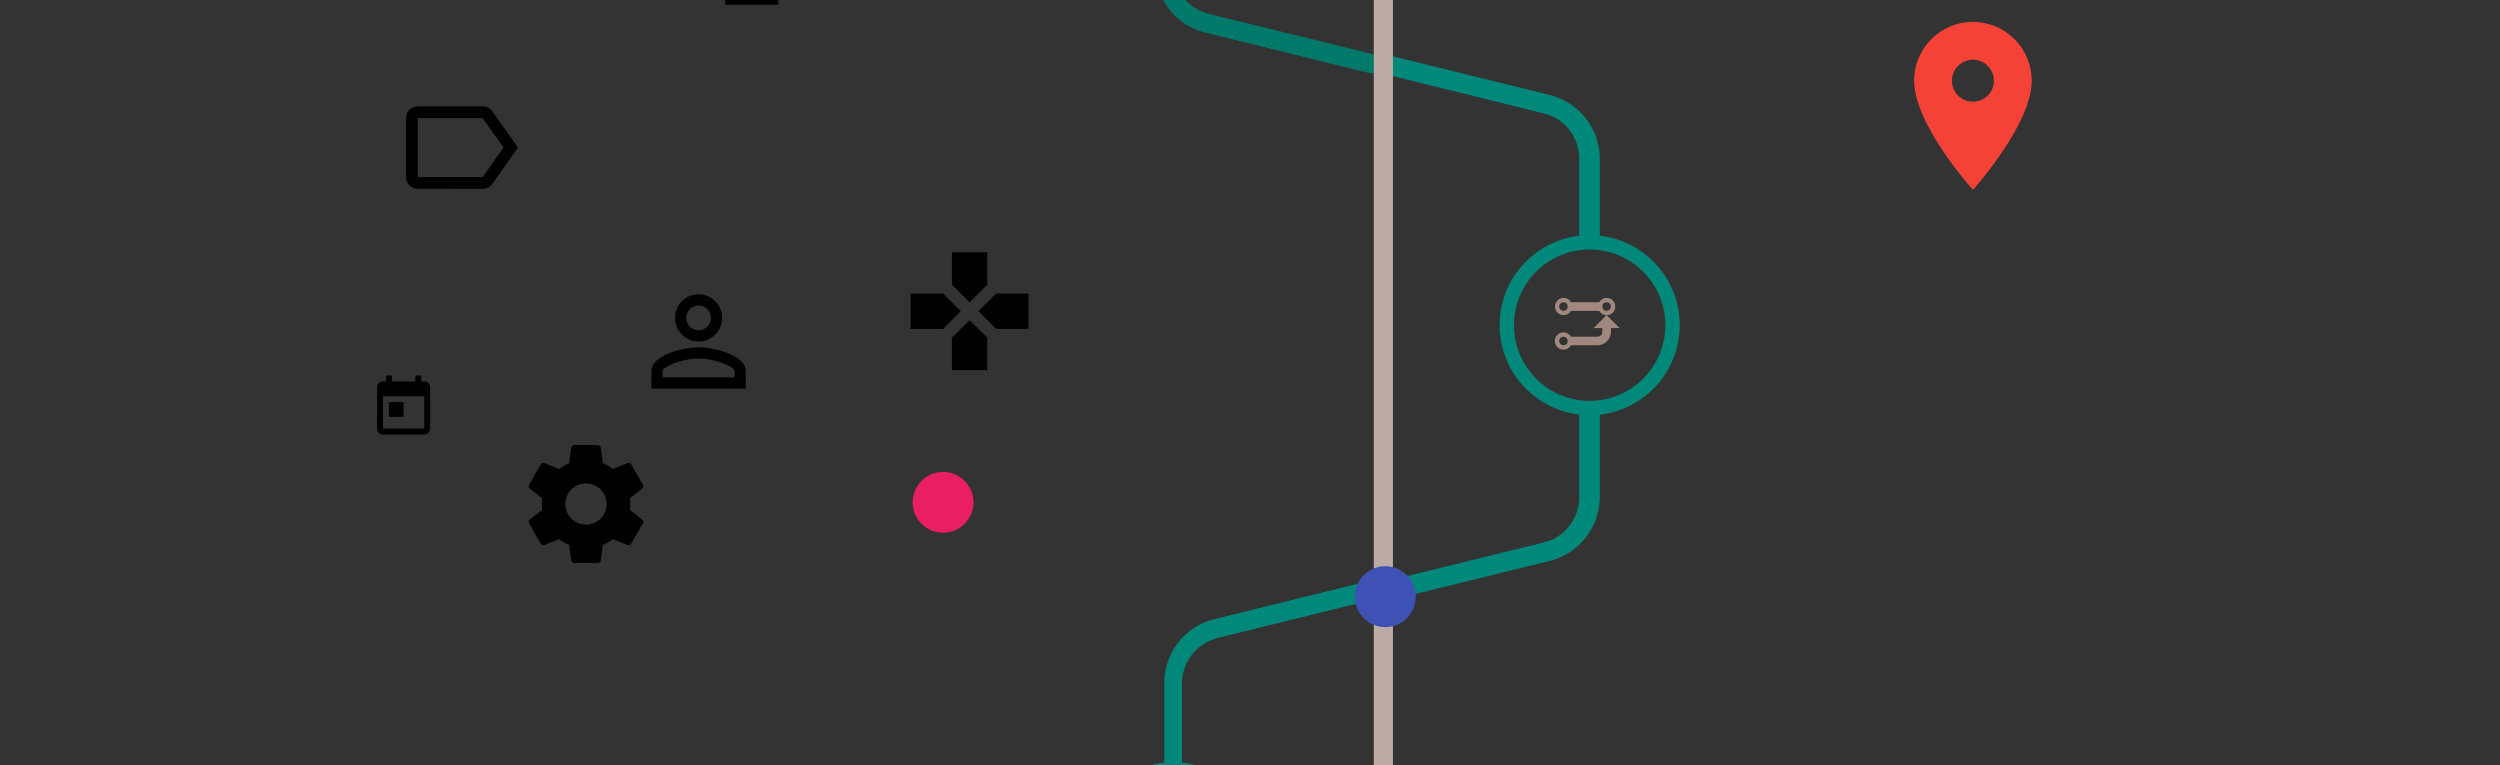 <?xml version="1.0" encoding="UTF-8" standalone="no"?>
<svg
   xmlns:osb="http://www.openswatchbook.org/uri/2009/osb"
   xmlns:dc="http://purl.org/dc/elements/1.1/"
   xmlns:cc="http://creativecommons.org/ns#"
   xmlns:rdf="http://www.w3.org/1999/02/22-rdf-syntax-ns#"
   xmlns:svg="http://www.w3.org/2000/svg"
   xmlns="http://www.w3.org/2000/svg"
   xmlns:xlink="http://www.w3.org/1999/xlink"
   xmlns:sodipodi="http://sodipodi.sourceforge.net/DTD/sodipodi-0.dtd"
   xmlns:inkscape="http://www.inkscape.org/namespaces/inkscape"
   version="1.1"
   id="svg2"
   xml:space="preserve"
   enable-background="new 0 0 848 259.61"
   viewBox="0 0 848 259.61"
   y="0px"
   x="0px"
   inkscape:version="0.91 r13725"
   sodipodi:docname="material-iterations (copy).svg"><rect x="0" y="0" width="848" height="259.61" fill="#333333" stroke="none"/><sodipodi:namedview
     pagecolor="#ffffff"
     bordercolor="#666666"
     borderopacity="1"
     objecttolerance="10"
     gridtolerance="10"
     guidetolerance="10"
     inkscape:pageopacity="0"
     inkscape:pageshadow="2"
     inkscape:window-width="2560"
     inkscape:window-height="1385"
     id="namedview53"
     showgrid="false"
     showborder="true"
     inkscape:showpageshadow="false"
     inkscape:zoom="0.70710678"
     inkscape:cx="309.48414"
     inkscape:cy="784.73108"
     inkscape:window-x="0"
     inkscape:window-y="27"
     inkscape:window-maximized="1"
     inkscape:current-layer="svg2" /><defs
     id="defs148" /><path
     style="fill:#00897b"
     id="path4"
     d="m 469.786,204.01 55.81,-13.74 c 10.02,-2.47 17.06,-11.4 17.06,-21.72 l 0,-27.9 c 15.23,-1.72 27.11,-14.67 27.11,-30.35 0,-15.68 -11.88,-28.63 -27.11,-30.35 l 0,-26.03 c 0,-10.32 -7.04,-19.25 -17.06,-21.72 l -55.79,-13.74 c -1.74,-0.43 -3.51,0.64 -3.94,2.38 -0.43,1.74 0.63,3.5 2.37,3.93 l 55.56,13.74 c 7.11,1.75 11.86,8.09 11.86,15.41 l 0,26.04 c -15.17,1.77 -26.99,14.69 -26.99,30.33 0,15.64 11.82,28.56 26.99,30.33 l 0,27.91 c 0,7.32 -4.75,13.66 -11.86,15.41 l -55.66,13.74 c -1.48,0.36 -2.42,1.69 -2.42,3.15 0,0.26 0.06,0.52 0.12,0.78 0.42,1.77 2.21,2.83 3.95,2.4 z m 43.75,-93.71 c 0,-14.16 11.52,-25.67 25.67,-25.67 14.16,0 25.68,11.52 25.68,25.67 0,14.16 -11.52,25.67 -25.68,25.67 -14.15,0.01 -25.67,-11.51 -25.67,-25.67 z"
     inkscape:connector-curvature="0" /><path
     style="fill:#00796b"
     id="path6"
     d="m 468.418,22.4 c 0.43,-1.74 -0.64,-3.5 -2.38,-3.93 l -55.92,-13.74 c -7.11,-1.75 -12.22,-8.09 -12.22,-15.41 l 0,-26.91 c 15.46,-1.49 27.6,-14.55 27.6,-30.4 0,-15.85 -12.13,-28.91 -27.6,-30.4 l 0,-26.91 c 0,-7.32 5.11,-13.66 12.22,-15.41 l 55.84,-13.74 c 1.74,-0.43 2.84,-2.19 2.41,-3.93 -0.43,-1.74 -2.17,-2.81 -3.91,-2.38 l -55.66,13.74 c -10.02,2.47 -16.9,11.4 -16.9,21.72 l 0,26.92 c -15.42,1.53 -27.5,14.58 -27.5,30.4 0,15.82 12.08,28.86 27.5,30.4 l 0,26.92 c 0,10.32 6.9,19.25 16.91,21.72 l 55.72,13.72 c 1.75,0.43 3.46,-0.64 3.89,-2.38 z m -99.15,-90.4 c 0,-14.16 11.52,-25.67 25.67,-25.67 14.15,0 25.67,11.52 25.67,25.67 0,14.16 -11.52,25.67 -25.67,25.67 -14.15,0 -25.67,-11.51 -25.67,-25.67 z"
     inkscape:connector-curvature="0" /><path
     style="fill:#00897b"
     id="path8"
     d="m 471.459,379.455 c 0.43,-1.75 -0.64,-3.5 -2.38,-3.93 l -55.92,-13.74 c -7.11,-1.75 -12.22,-8.09 -12.22,-15.41 l 0,-26.91 c 15.46,-1.49 27.6,-14.55 27.6,-30.4 0,-15.85 -12.13,-28.91 -27.6,-30.4 l 0,-26.91 c 0,-7.32 5.11,-13.66 12.22,-15.41 l 55.84,-13.74 c 1.74,-0.43 2.84,-2.19 2.41,-3.93 -0.43,-1.74 -2.17,-2.81 -3.91,-2.38 l -55.66,13.74 c -10.02,2.47 -16.9,11.4 -16.9,21.72 l 0,26.92 c -15.42,1.53 -27.5,14.58 -27.5,30.4 0,15.82 12.08,28.86 27.5,30.4 l 0,26.92 c 0,10.32 6.9,19.25 16.91,21.72 l 55.72,13.72 c 1.75,0.43 3.46,-0.64 3.89,-2.38 z m -99.15,-90.4 c 0,-14.16 11.52,-25.67 25.67,-25.67 14.15,0 25.67,11.52 25.67,25.67 0,14.16 -11.52,25.67 -25.67,25.67 -14.15,0 -25.67,-11.51 -25.67,-25.67 z"
     inkscape:connector-curvature="0" /><g
     id="g14"
     style="fill:#bcaaa4"
     transform="matrix(0,0.975,-1,0,598.506,-317.913)"><linearGradient
       id="SVGID_1_"
       gradientUnits="userSpaceOnUse"
       x1="92.32"
       y1="129.268"
       x2="851.25"
       y2="129.268"
       osb:paint="gradient"><stop
         offset="0"
         style="stop-color:#898989"
         id="stop17" /><stop
         offset="0.065"
         style="stop-color:#359AB1"
         id="stop19" /><stop
         offset="0.079"
         style="stop-color:#229EBA"
         id="stop21" /><stop
         offset="0.095"
         style="stop-color:#229EBA"
         id="stop23" /><stop
         offset="0.189"
         style="stop-color:#229EBA"
         id="stop25" /><stop
         offset="0.272"
         style="stop-color:#46ACBE"
         id="stop27" /><stop
         offset="0.373"
         style="stop-color:#6DBBC2"
         id="stop29" /><stop
         offset="0.426"
         style="stop-color:#7CC1C3"
         id="stop31" /><stop
         offset="0.672"
         style="stop-color:#A477AA"
         id="stop33" /></linearGradient><path
       inkscape:connector-curvature="0"
       d="m 836.34,132.52 -740.77,0 c -1.79,0 -3.25,-1.46 -3.25,-3.25 0,-1.79 1.46,-3.25 3.25,-3.25 l 740.77,0 c 1.79,0 3.25,1.46 3.25,3.25 0,1.79 -1.46,3.25 -3.25,3.25 z"
       id="path35"
       style="fill:#bcaaa4" /></g><g
     id="g37"
     style="fill:#795548"
     transform="matrix(0,1.698,-1.741,0,199.286,-1009.751)"><g
       id="g39"
       style="fill:#795548"><g
         id="g41"
         style="fill:#795548"><defs
           id="defs43"><polygon
             id="SVGID_2_"
             points="848,129.27 833.97,121.17 833.97,137.37 " /></defs><clipPath
           id="SVGID_3_"><use
             xlink:href="#SVGID_2_"
             overflow="visible"
             id="use47"
             style="overflow:visible"
             x="0"
             y="0"
             width="100%"
             height="100%" /></clipPath><rect
           x="833.97"
           y="121.17"
           clip-path="url(#SVGID_3_)"
           width="14.03"
           height="16.2"
           id="rect49"
           style="fill:#795548" /></g></g></g><circle
     style="fill:#3f51b5"
     cx="-488.192"
     cy="103.575"
     r="60.384"
     id="circle59"
     transform="matrix(0,1,-1,0,0,0)" /><path
     inkscape:connector-curvature="0"
     d="m -186.602,-509.405 c 0,-45.388 36.932,-82.32 82.32,-82.32 45.388,0 82.32,36.932 82.32,82.32 0,45.388 -36.932,82.32 -82.32,82.32 -45.388,0 -82.32,-36.932 -82.32,-82.32 z m 120.848,0 c 0,-21.218 -17.31,-38.528 -38.528,-38.528 -21.218,0 -38.528,17.31 -38.528,38.528 0,21.218 17.31,38.528 38.528,38.528 21.218,0 38.528,-17.31 38.528,-38.528 z"
     id="path61"
     style="fill:#3f51b5" /><g
     style="fill:#000000"
     id="g29489"
     transform="matrix(10.544,0,0,10.544,-309.336,-300.304)"><path
       id="path29479"
       d="M 0,0 24,0 24,24 0,24 Z"
       inkscape:connector-curvature="0"
       style="fill:none" /><path
       id="path29481"
       d="M 13.681,5.15 9.931,10.15 l 2.85,3.8 -1.6,1.2 C 9.491,12.9 6.681,9.15 6.681,9.15 L 0.681,17.15 l 22,0 -9,-12 z"
       inkscape:connector-curvature="0"
       style="fill:#d7ccc8" /></g><path
     id="path29952"
     d="m -69.371,-502.452 c -4.257,-21.596 -23.223,-37.809 -46.009,-37.809 -18.091,0 -33.802,10.266 -41.627,25.289 -18.842,2.003 -33.489,17.965 -33.489,37.308 0,20.72 16.839,37.558 37.558,37.558 l 81.376,0 c 17.277,0 31.298,-14.022 31.298,-31.298 0,-16.526 -12.832,-29.921 -29.108,-31.048 z"
     inkscape:connector-curvature="0"
     style="fill:#cfd8dc;stroke:none;stroke-width:0.366" /><g
     id="g29989"><path
       sodipodi:nodetypes="ccccccccccccccc"
       style="fill:none;stroke:#000000;stroke-width:6.4;stroke-linejoin:round;stroke-miterlimit:4;stroke-dasharray:none;stroke-opacity:1"
       inkscape:connector-curvature="0"
       d="m -185.048,-736.464 0,65.383 28.194,0 0,-65.383 z m 56.388,0 0,65.383 28.194,0 0,-65.383 z m 56.388,0 0,65.383 28.194,0 0,-65.383 z"
       id="path29495" /></g><g
     transform="matrix(0,1,-1,0,594.256,-316.545)"
     style="fill:#009688"
     id="g130"><path
       style="fill:#a1887f"
       id="path132"
       d="m 245.43,193.61 -5.97,5.97 5.97,5.97 -2.56,2.56 -7.68,-8.53 7.68,-8.53 2.56,2.56 z m 13.65,5.97 -7.68,8.53 -2.56,-2.56 5.97,-5.97 -5.97,-5.97 2.56,-2.56 7.68,8.53 z"
       inkscape:connector-curvature="0" /></g><g
     transform="matrix(0,1,-1,0,596.632,-315.608)"
     id="g134"
     style="fill:#a1887f"><path
       style="fill:#a1887f"
       id="path136"
       d="m 421.66,49.59 c 0.55,0.55 0.83,1.24 0.85,2.08 0,0.55 -0.13,1.04 -0.4,1.47 -0.27,0.43 -0.62,0.78 -1.06,1.04 l 0,9.57 c 0.44,0.26 0.8,0.61 1.06,1.04 0.27,0.43 0.4,0.93 0.4,1.47 -0.02,0.84 -0.3,1.53 -0.85,2.08 -0.55,0.55 -1.24,0.83 -2.08,0.85 -0.84,-0.02 -1.53,-0.3 -2.08,-0.85 -0.55,-0.55 -0.83,-1.24 -0.85,-2.08 0,-0.55 0.13,-1.04 0.4,-1.47 0.27,-0.43 0.62,-0.78 1.06,-1.04 l 0,-9.57 c -0.44,-0.26 -0.8,-0.61 -1.06,-1.04 -0.27,-0.43 -0.4,-0.93 -0.4,-1.47 0.02,-0.84 0.3,-1.53 0.85,-2.08 0.55,-0.55 1.24,-0.83 2.08,-0.85 0.84,0.02 1.54,0.31 2.08,0.85 z m -1.05,3.11 c 0.27,-0.27 0.41,-0.62 0.41,-1.03 0,-0.41 -0.14,-0.75 -0.41,-1.03 -0.27,-0.28 -0.62,-0.41 -1.03,-0.41 -0.41,0 -0.75,0.14 -1.03,0.41 -0.28,0.27 -0.41,0.62 -0.41,1.03 0,0.41 0.14,0.75 0.41,1.03 0.27,0.27 0.62,0.42 1.03,0.43 0.42,-0.01 0.76,-0.15 1.03,-0.43 z m 0,14.63 c 0.27,-0.27 0.41,-0.62 0.41,-1.03 0,-0.41 -0.14,-0.75 -0.41,-1.03 -0.27,-0.28 -0.62,-0.41 -1.03,-0.41 -0.41,0 -0.75,0.14 -1.03,0.41 -0.28,0.27 -0.41,0.62 -0.41,1.03 0,0.41 0.14,0.75 0.41,1.03 0.27,0.27 0.62,0.42 1.03,0.43 0.42,-0.02 0.76,-0.16 1.03,-0.43 z m 13.2,-2.51 c 0.27,0.43 0.4,0.93 0.4,1.47 -0.02,0.84 -0.3,1.53 -0.85,2.08 -0.55,0.55 -1.24,0.83 -2.08,0.85 -0.84,-0.02 -1.53,-0.3 -2.08,-0.85 -0.55,-0.55 -0.83,-1.24 -0.85,-2.08 0,-0.55 0.13,-1.04 0.4,-1.47 0.27,-0.43 0.62,-0.78 1.06,-1.04 l 0,-9.18 c -0.02,-0.38 -0.17,-0.72 -0.46,-1.01 -0.29,-0.29 -0.62,-0.44 -1.01,-0.46 l -1.46,0 0,2.92 -4.39,-4.39 4.39,-4.39 0,2.92 c -0.03,0 0.03,0 0.18,0 l 1.28,0 c 1.14,0.05 2.15,0.5 3.02,1.37 0.87,0.87 1.33,1.87 1.37,3.02 l 0,5.42 c 0,2.27 0,3.53 0,3.77 0.46,0.27 0.81,0.62 1.08,1.05 z m -1.5,2.51 c 0.27,-0.27 0.41,-0.62 0.41,-1.03 0,-0.41 -0.14,-0.75 -0.41,-1.03 -0.27,-0.28 -0.62,-0.41 -1.03,-0.41 -0.41,0 -0.75,0.14 -1.03,0.41 -0.28,0.27 -0.41,0.62 -0.41,1.03 0,0.41 0.14,0.75 0.41,1.03 0.27,0.27 0.62,0.42 1.03,0.43 0.42,-0.02 0.76,-0.16 1.03,-0.43 z"
       inkscape:connector-curvature="0" /></g><g
     style="fill:#a1887f"
     id="g138"
     transform="matrix(0,1,-1,0,597.569,-316.545)"><path
       style="fill:#a1887f"
       id="path140"
       d="m 609.17,193.02 c 0.23,0.46 0.53,0.89 0.91,1.27 0.38,0.38 0.8,0.69 1.27,0.91 0.46,0.23 0.96,0.4 1.5,0.5 -0.47,0.82 -1.03,1.66 -1.66,2.51 -0.63,0.85 -1.35,1.68 -2.16,2.49 -1.02,1.01 -2,1.84 -2.95,2.49 l -0.75,4.09 -4.8,4.8 -0.14,-4.27 3.06,-3.06 c -1.11,0.52 -2,0.85 -2.67,1.01 -0.67,0.15 -1.01,0.22 -1.03,0.21 l -1.35,-1.35 c -0.02,-0.02 0.05,-0.35 0.18,-1.01 0.13,-0.66 0.46,-1.54 0.96,-2.65 l -2.99,3.02 -4.27,-0.14 4.8,-4.8 4.07,-0.75 c 0.65,-0.93 1.49,-1.91 2.51,-2.95 0.81,-0.81 1.63,-1.53 2.48,-2.16 0.85,-0.63 1.69,-1.18 2.52,-1.66 0.11,0.54 0.28,1.04 0.51,1.5 z m 4.94,-3.9 c 1.01,-0.3 1.53,-0.44 1.57,-0.42 0.01,0.03 -0.13,0.55 -0.42,1.57 -0.29,1.02 -0.82,2.3 -1.57,3.87 -1.04,-0.12 -1.84,-0.47 -2.41,-1.04 -0.57,-0.57 -0.92,-1.37 -1.04,-2.41 1.57,-0.75 2.86,-1.28 3.87,-1.57 z"
       inkscape:connector-curvature="0" /></g><g
     transform="matrix(0,1,-1,0,599.158,-134.356)"
     style="fill:#3f51b5"
     id="g4713"><circle
       style="fill:#3f51b5"
       cx="336.75"
       cy="129.27"
       r="7.57"
       id="circle4715" /><path
       inkscape:connector-curvature="0"
       d="m 336.75,139.59 c -5.69,0 -10.32,-4.63 -10.32,-10.32 0,-5.69 4.63,-10.32 10.32,-10.32 5.69,0 10.32,4.63 10.32,10.32 0,5.69 -4.63,10.32 -10.32,10.32 z m 0,-15.15 c -2.66,0 -4.83,2.17 -4.83,4.83 0,2.66 2.17,4.83 4.83,4.83 2.66,0 4.83,-2.17 4.83,-4.83 0,-2.66 -2.17,-4.83 -4.83,-4.83 z"
       id="path4717"
       style="fill:#3f51b5" /></g><g
     id="g4719"
     style="fill:#e91e63"
     transform="matrix(0,1,-1,0,449.158,-166.356)"><circle
       id="circle4721"
       r="7.57"
       cy="129.27"
       cx="336.75"
       style="fill:#e91e63" /><path
       style="fill:#e91e63"
       id="path4723"
       d="m 336.75,139.59 c -5.69,0 -10.32,-4.63 -10.32,-10.32 0,-5.69 4.63,-10.32 10.32,-10.32 5.69,0 10.32,4.63 10.32,10.32 0,5.69 -4.63,10.32 -10.32,10.32 z m 0,-15.15 c -2.66,0 -4.83,2.17 -4.83,4.83 0,2.66 2.17,4.83 4.83,4.83 2.66,0 4.83,-2.17 4.83,-4.83 0,-2.66 -2.17,-4.83 -4.83,-4.83 z"
       inkscape:connector-curvature="0" /></g><g
     transform="matrix(0,1,-1,0,598.158,-492.356)"
     style="fill:#004d40"
     id="g4725"><circle
       style="fill:#004d40"
       cx="336.75"
       cy="129.27"
       r="7.57"
       id="circle4727" /><path
       inkscape:connector-curvature="0"
       d="m 336.75,139.59 c -5.69,0 -10.32,-4.63 -10.32,-10.32 0,-5.69 4.63,-10.32 10.32,-10.32 5.69,0 10.32,4.63 10.32,10.32 0,5.69 -4.63,10.32 -10.32,10.32 z m 0,-15.15 c -2.66,0 -4.83,2.17 -4.83,4.83 0,2.66 2.17,4.83 4.83,4.83 2.66,0 4.83,-2.17 4.83,-4.83 0,-2.66 -2.17,-4.83 -4.83,-4.83 z"
       id="path4729"
       style="fill:#004d40" /></g><g
     id="g4747"
     style="fill:#004d40"
     transform="matrix(0,1,-1,0,600.158,43.644)"><circle
       id="circle4749"
       r="7.57"
       cy="129.27"
       cx="336.75"
       style="fill:#004d40" /><path
       style="fill:#004d40"
       id="path4751"
       d="m 336.75,139.59 c -5.69,0 -10.32,-4.63 -10.32,-10.32 0,-5.69 4.63,-10.32 10.32,-10.32 5.69,0 10.32,4.63 10.32,10.32 0,5.69 -4.63,10.32 -10.32,10.32 z m 0,-15.15 c -2.66,0 -4.83,2.17 -4.83,4.83 0,2.66 2.17,4.83 4.83,4.83 2.66,0 4.83,-2.17 4.83,-4.83 0,-2.66 -2.17,-4.83 -4.83,-4.83 z"
       inkscape:connector-curvature="0" /></g><g
     id="g29306"
     transform="translate(3880.066,21.514)"><path
       id="path29296"
       fill="transparent"
       d="m 0,0 512,0 0,512 -512,0 z"
       inkscape:connector-curvature="0"
       style="stroke:#ffffff;stroke-width:0" /><path
       id="path29298"
       d="m 226.878,16 0,243.274 a 120.023,120.023 0 0 0 30,236.71 119.996,119.996 0 0 0 29.998,-236.242 l 0,-93.747 59.998,0 0,-44.998 -59.998,0 0,-45 89.997,0 0,-59.997 -149.995,0 z m 25.312,299.99 a 60.01,60.01 0 0 1 2.343,0 59.998,59.998 0 0 1 2.343,0 59.998,59.998 0 0 1 0,119.996"
       inkscape:connector-curvature="0"
       style="fill:#1e0a03" /></g><g
     id="g29925"
     style="fill:#ffd740"
     transform="matrix(0.534,0,0,0.534,123.721,-621.742)"><g
       id="g29921"
       style="fill:#ffd740"
       transform="matrix(1.402,0,0,1.402,-978.749,329.58)"><g
         id="g29918"
         style="fill:#ffd740"><path
           style="fill:#ffd740"
           inkscape:connector-curvature="0"
           d="m 627.084,-295.172 35.094,0 0,-43.867 -35.094,0 0,43.867 z m 0,35.094 35.094,0 0,-26.32 -35.094,0 0,26.32 z m 43.867,0 35.094,0 0,-43.867 -35.094,0 0,43.867 z m 0,-78.961 0,26.32 35.094,0 0,-26.32 -35.094,0 z"
           id="path29323" /></g></g></g><path
     id="path29334"
     d="m 1381.355,88.517 -70.187,0 c -2.413,0 -4.387,1.974 -4.387,4.387 l 0,26.32 c 0,2.413 1.974,4.387 4.387,4.387 l 70.187,0 c 2.413,0 4.387,-1.974 4.387,-4.387 l 0,-26.32 c 0,-2.413 -1.974,-4.387 -4.387,-4.387 z m -57.027,26.32 c -4.847,0 -8.773,-3.926 -8.773,-8.773 0,-4.847 3.926,-8.773 8.773,-8.773 4.847,0 8.774,3.926 8.774,8.773 0,4.847 -3.926,8.773 -8.774,8.773 z m 57.027,-70.187 -70.187,0 c -2.413,0 -4.387,1.974 -4.387,4.387 l 0,26.32 c 0,2.413 1.974,4.387 4.387,4.387 l 70.187,0 c 2.413,0 4.387,-1.974 4.387,-4.387 l 0,-26.32 c 0,-2.413 -1.974,-4.387 -4.387,-4.387 z m -57.027,26.32 c -4.847,0 -8.773,-3.926 -8.773,-8.773 0,-4.847 3.926,-8.773 8.773,-8.773 4.847,0 8.774,3.926 8.774,8.773 0,4.847 -3.926,8.773 -8.774,8.773 z"
     inkscape:connector-curvature="0" /><path
     id="path29345"
     d="m 1443.373,156.731 -18.293,-18.293 -6.207,6.207 24.5,24.5 52.641,-52.641 -6.207,-6.207 z"
     inkscape:connector-curvature="0" /><path
     id="path29356"
     d="m 1532.057,230.407 17.547,0 0,-70.187 -17.547,0 0,70.187 z m -26.32,0 17.547,0 0,-35.094 -17.547,0 0,35.094 z m 52.641,-48.254 0,48.254 17.547,0 0,-48.254 -17.547,0 z"
     inkscape:connector-curvature="0" /><path
     id="path29367"
     d="m 1727.345,238.452 c -7.633,0 -14.959,3.553 -19.74,9.146 -4.782,-5.593 -12.107,-9.146 -19.74,-9.146 -13.533,0 -24.127,10.594 -24.127,24.127 0,16.56 14.915,30.093 37.506,50.601 l 6.361,5.769 6.361,-5.769 c 22.591,-20.508 37.506,-34.041 37.506,-50.601 0,-13.533 -10.594,-24.127 -24.127,-24.127 z m -19.28,68.235 -0.461,0.417 -0.461,-0.417 c -20.859,-18.929 -34.633,-31.431 -34.633,-44.108 0,-8.752 6.602,-15.354 15.354,-15.354 6.755,0 13.336,4.365 15.639,10.353 l 8.181,0 c 2.325,-5.988 8.905,-10.353 15.661,-10.353 8.752,0 15.354,6.602 15.354,15.354 0,12.678 -13.774,25.18 -34.633,44.108 z"
     inkscape:connector-curvature="0" /><path
     id="path29378"
     d="m 1810.015,388.408 17.547,0 0,-8.773 -17.547,0 0,8.773 z m -30.707,-52.641 0,8.773 78.961,0 0,-8.773 -78.961,0 z m 13.16,30.707 52.641,0 0,-8.773 -52.641,0 0,8.773 z"
     inkscape:connector-curvature="0" /><g
     style="fill:#000000"
     id="g29401"
     transform="matrix(4.387,0,0,4.387,2861.854,227.268)"><path
       id="path29389"
       d="M 10.18,9"
       inkscape:connector-curvature="0" /><path
       id="path29391"
       d="M 21,16 21,14 13,9 13,3.5 C 13,2.67 12.33,2 11.5,2 10.67,2 10,2.67 10,3.5 l 0,5.5 -8,5 0,2 8,-2.5 0,5.5 -2,1.5 0,1.5 3.5,-1 3.5,1 0,-1.5 -2,-1.5 0,-5.5 8,2.5 z"
       inkscape:connector-curvature="0" /><path
       id="path29393"
       d="M 0,0 24,0 24,24 0,24 Z"
       inkscape:connector-curvature="0"
       style="fill:none" /></g><path
     id="path29408"
     d="m 334.886,96.569 0,-11 -12,0 0,11 6,6 6,-6 z m -15,3 -11,0 0,12 11,0 6,-6 -6,-6 z m 3,15 0,11 12,0 0,-11 -6,-6 -6,6 z m 15,-15 -6,6 6,6 11,0 0,-12 -11,0 z"
     inkscape:connector-curvature="0" /><path
     id="path29419"
     d="m 669.217,7.433 c -11.01,0 -19.94,8.93 -19.94,19.94 0,14.955 19.94,37.031 19.94,37.031 0,0 19.94,-22.076 19.94,-37.031 0,-11.01 -8.93,-19.94 -19.94,-19.94 z m 0,27.061 c -3.931,0 -7.121,-3.19 -7.121,-7.121 0,-3.931 3.19,-7.121 7.121,-7.121 3.931,0 7.121,3.19 7.121,7.121 0,3.931 -3.19,7.121 -7.121,7.121 z"
     inkscape:connector-curvature="0"
     style="fill:#f44336" /><path
     id="path29430"
     d="m 236.962,103.622 c 2.32,0 4.2,1.88 4.2,4.2 0,2.32 -1.88,4.2 -4.2,4.2 -2.32,0 -4.2,-1.88 -4.2,-4.2 0,-2.32 1.88,-4.2 4.2,-4.2 m 0,18 c 5.95,0 12.2,2.91 12.2,4.2 l 0,2.2 -24.4,0 0,-2.2 c 0,-1.29 6.25,-4.2 12.2,-4.2 m 0,-21.8 c -4.42,0 -8,3.58 -8,8 0,4.41 3.58,8 8,8 4.42,0 8,-3.59 8,-8 0,-4.42 -3.58,-8 -8,-8 z m 0,18 c -5.33,0 -16,2.67 -16,8 l 0,6 32,0 0,-6 c 0,-5.33 -10.67,-8 -16,-8 z"
     inkscape:connector-curvature="0" /><path
     id="path29441"
     d="m 166.976,37.751 c -0.73,-1.02 -1.92,-1.69 -3.27,-1.69 l -22,0.02 c -2.21,0 -4,1.77 -4,3.98 l 0,20 c 0,2.21 1.79,3.98 4,3.98 l 22,0.02 c 1.35,0 2.54,-0.67 3.27,-1.69 l 8.73,-12.31 -8.73,-12.31 z m -3.27,22.31 -22,0 0,-20 22,0 7.09,10 -7.09,10 z"
     inkscape:connector-curvature="0" /><path
     id="path29452"
     d="m 264.872,-93.057 -2,0 0,-4 c 0,-5.52 -4.48,-10 -10,-10 -5.52,0 -10,4.48 -10,10 l 0,4 -2,0 c -2.21,0 -4,1.79 -4,4 l 0,20 c 0,2.21 1.79,4 4,4 l 24,0 c 2.21,0 4,-1.79 4,-4 l 0,-20 c 0,-2.21 -1.79,-4 -4,-4 z m -12,18 c -2.21,0 -4,-1.79 -4,-4 0,-2.21 1.79,-4 4,-4 2.21,0 4,1.79 4,4 0,2.21 -1.79,4 -4,4 z m 6.2,-18 -12.4,0 0,-4 c 0,-3.42 2.78,-6.2 6.2,-6.2 3.42,0 6.2,2.78 6.2,6.2 l 0,4 z"
     inkscape:connector-curvature="0" /><g
     id="g29473"
     transform="translate(242.994,-16.387)"><path
       id="path29463"
       d="M 0,0 24,0 24,24 0,24 Z"
       inkscape:connector-curvature="0"
       style="fill:none" /><path
       id="path29465"
       d="m 3,18 18,0 0,-2 -18,0 0,2 z m 0,-5 18,0 0,-2 -18,0 0,2 z M 3,6 3,8 21,8 21,6 3,6 Z"
       inkscape:connector-curvature="0" /></g><path
     id="path29506"
     d="m 213.634,172.926 c 0.08,-0.64 0.14,-1.29 0.14,-1.95 0,-0.66 -0.06,-1.31 -0.14,-1.95 l 4.23,-3.31 c 0.38,-0.3 0.49,-0.84 0.24,-1.28 l -4,-6.93 c -0.25,-0.43 -0.77,-0.61 -1.22,-0.43 l -4.98,2.01 c -1.03,-0.79 -2.16,-1.46 -3.38,-1.97 l -0.75,-5.3 c -0.09,-0.47 -0.5,-0.84 -1,-0.84 l -8,0 c -0.5,0 -0.91,0.37 -0.99,0.84 l -0.75,5.3 c -1.22,0.51 -2.35,1.17 -3.38,1.97 l -4.98,-2.01 c -0.45,-0.17 -0.97,0 -1.22,0.43 l -4,6.93 c -0.25,0.43 -0.14,0.97 0.24,1.28 l 4.22,3.31 c -0.08,0.64 -0.14,1.29 -0.14,1.95 0,0.66 0.06,1.31 0.14,1.95 l -4.22,3.31 c -0.38,0.3 -0.49,0.84 -0.24,1.28 l 4,6.93 c 0.25,0.43 0.77,0.61 1.22,0.43 l 4.98,-2.01 c 1.03,0.79 2.16,1.46 3.38,1.97 l 0.75,5.3 c 0.08,0.47 0.49,0.84 0.99,0.84 l 8,0 c 0.5,0 0.91,-0.37 0.99,-0.84 l 0.75,-5.3 c 1.22,-0.51 2.35,-1.17 3.38,-1.97 l 4.98,2.01 c 0.45,0.17 0.97,0 1.22,-0.43 l 4,-6.93 c 0.25,-0.43 0.14,-0.97 -0.24,-1.28 l -4.22,-3.31 z m -14.86,5.05 c -3.87,0 -7,-3.13 -7,-7 0,-3.87 3.13,-7 7,-7 3.87,0 7,3.13 7,7 0,3.87 -3.13,7 -7,7 z"
     inkscape:connector-curvature="0" /><path
     id="path29517"
     d="m -249.042,-141.233 c -2.21,0 -3.98,1.79 -3.98,4 0,2.21 1.77,4 3.98,4 2.21,0 4,-1.79 4,-4 0,-2.21 -1.79,-4 -4,-4 z m -12,-32 0,4 4,0 7.19,15.17 -2.7,4.9 c -0.31,0.58 -0.49,1.23 -0.49,1.93 0,2.21 1.79,4 4,4 l 24,0 0,-4 -23.15,0 c -0.28,0 -0.5,-0.22 -0.5,-0.5 0,-0.09 0.02,-0.17 0.06,-0.24 l 1.79,-3.26 14.9,0 c 1.5,0 2.81,-0.83 3.5,-2.06 l 7.15,-12.98 c 0.16,-0.28 0.25,-0.61 0.25,-0.96 0,-1.11 -0.9,-2 -2,-2 l -29.57,0 -1.9,-4 -6.53,0 z m 32,32 c -2.21,0 -3.98,1.79 -3.98,4 0,2.21 1.77,4 3.98,4 2.21,0 4,-1.79 4,-4 0,-2.21 -1.79,-4 -4,-4 z"
     inkscape:connector-curvature="0" /><path
     id="path29528"
     d="m 143.907,129.388 -1,0 0,-2 -2,0 0,2 -8,0 0,-2 -2,0 0,2 -1,0 c -1.11,0 -1.99,0.9 -1.99,2 l -0.01,14 c 0,1.1 0.89,2 2,2 l 14,0 c 1.1,0 2,-0.9 2,-2 l 0,-14 c 0,-1.1 -0.9,-2 -2,-2 z m 0,16 -14,0 0,-11 14,0 0,11 z m -12,-9 5,0 0,5 -5,0 z"
     inkscape:connector-curvature="0" /><path
     id="path29553"
     d="m 727.41,-92.579 -12,0 0,12 -4,0 0,-12 -12,0 0,-4 12,0 0,-12 4,0 0,12 12,0 0,4 z"
     inkscape:connector-curvature="0" /><path
     id="path29564"
     d="m -440.732,147.357 c -3.764,-19.042 -20.565,-33.407 -40.714,-33.407 -15.998,0 -29.864,9.078 -36.811,22.336 -16.634,1.799 -29.615,15.887 -29.615,33.019 0,18.35 14.863,33.213 33.213,33.213 l 71.962,0 c 15.278,0 27.678,-12.4 27.678,-27.678 0,-14.614 -11.376,-26.46 -25.713,-27.484 z m -29.643,16.413 0,22.142 -22.142,0 0,-22.142 -16.607,0 27.678,-27.678 27.678,27.678 -16.607,0 z"
     inkscape:connector-curvature="0" /><g
     style="fill:#000000"
     id="g29585"
     transform="translate(1084.419,180.761)"><path
       id="path29575"
       d="M 0,0 24,0 24,24 0,24 0,0 Z"
       inkscape:connector-curvature="0"
       style="fill:none" /><path
       id="path29577"
       d="M 5.5,22 5.5,14.5 4,14.5 4,9 C 4,7.9 4.9,7 6,7 l 3,0 c 1.1,0 2,0.9 2,2 l 0,5.5 -1.5,0 0,7.5 -4,0 z m 12.5,0 0,-6 3,0 -2.54,-7.63 C 18.18,7.55 17.42,7 16.56,7 l -0.12,0 c -0.86,0 -1.63,0.55 -1.9,1.37 L 12,16 l 3,0 0,6 3,0 z M 7.5,6 c 1.11,0 2,-0.89 2,-2 0,-1.11 -0.89,-2 -2,-2 -1.11,0 -2,0.89 -2,2 0,1.11 0.89,2 2,2 z m 9,0 c 1.11,0 2,-0.89 2,-2 0,-1.11 -0.89,-2 -2,-2 -1.11,0 -2,0.89 -2,2 0,1.11 0.89,2 2,2 z"
       inkscape:connector-curvature="0" /></g><path
     id="path29591"
     d="m 1195.128,263.47 -20,0 c -2.21,0 -3.98,1.79 -3.98,4 l -0.02,32 14,-6 14,6 0,-32 c 0,-2.21 -1.79,-4 -4,-4 z m 0,30 -10,-4.35 -10,4.35 0,-26 20,0 0,26 z"
     inkscape:connector-curvature="0" /><g
     style="fill:#ffffff"
     id="g29612"
     transform="matrix(2,0,0,2,1262.509,434.887)"><path
       id="path29602"
       d="M 0,0 24,0 24,24 0,24 Z"
       inkscape:connector-curvature="0"
       style="fill:none" /><path
       id="path29604"
       d="M 19.35,10.04 C 18.67,6.59 15.64,4 12,4 9.11,4 6.6,5.64 5.35,8.04 2.34,8.36 0,10.91 0,14 c 0,3.31 2.69,6 6,6 l 13,0 c 2.76,0 5,-2.24 5,-5 0,-2.64 -2.05,-4.78 -4.65,-4.96 z"
       inkscape:connector-curvature="0" /></g><path
     id="path29634"
     d="m 1331.875,583.439 0,7.5 7.5,0 22.13,-22.13 -7.5,-7.5 -22.13,22.13 z m 35.41,-20.41 c 0.78,-0.78 0.78,-2.05 0,-2.83 l -4.67,-4.67 c -0.78,-0.78 -2.05,-0.78 -2.83,0 l -3.66,3.66 7.5,7.5 3.66,-3.66 z"
     inkscape:connector-curvature="0" /><path
     id="path29645"
     d="m 1357.218,612.959 16,0 0,-20 -16,0 0,20 z m 0,16 16,0 0,-12 -16,0 0,12 z m 20,0 16,0 0,-20 -16,0 0,20 z m 0,-36 0,12 16,0 0,-12 -16,0 z"
     inkscape:connector-curvature="0" /><path
     id="path29656"
     d="m 3463.81,-980.41 -70.188,0 c -2.413,0 -4.387,1.974 -4.387,4.387 l 0,26.32 c 0,2.413 1.974,4.387 4.387,4.387 l 70.188,0 c 2.413,0 4.387,-1.974 4.387,-4.387 l 0,-26.32 c 0,-2.413 -1.974,-4.387 -4.387,-4.387 z m -57.027,26.32 c -4.847,0 -8.774,-3.926 -8.774,-8.773 0,-4.847 3.926,-8.773 8.774,-8.773 4.847,0 8.773,3.926 8.773,8.773 0,4.847 -3.926,8.773 -8.773,8.773 z m 57.027,-70.187 -70.188,0 c -2.413,0 -4.387,1.974 -4.387,4.387 l 0,26.32 c 0,2.413 1.974,4.387 4.387,4.387 l 70.188,0 c 2.413,0 4.387,-1.974 4.387,-4.387 l 0,-26.32 c 0,-2.413 -1.974,-4.387 -4.387,-4.387 z m -57.027,26.32 c -4.847,0 -8.774,-3.926 -8.774,-8.773 0,-4.847 3.926,-8.773 8.774,-8.773 4.847,0 8.773,3.926 8.773,8.773 0,4.847 -3.926,8.773 -8.773,8.773 z"
     inkscape:connector-curvature="0" /><path
     id="path29667"
     d="m 3428.543,-953.889 -18.293,-18.293 -6.207,6.207 24.5,24.5 52.641,-52.641 -6.207,-6.207 z"
     inkscape:connector-curvature="0" /><path
     id="path29678"
     d="m 3433.84,-908.009 17.547,0 0,-70.187 -17.547,0 0,70.187 z m -26.32,0 17.547,0 0,-35.094 -17.547,0 0,35.094 z m 52.641,-48.254 0,48.254 17.547,0 0,-48.254 -17.547,0 z"
     inkscape:connector-curvature="0" /><path
     id="path29689"
     d="m 3490.15,-955.555 c -7.633,0 -14.959,3.553 -19.74,9.146 -4.782,-5.593 -12.107,-9.146 -19.74,-9.146 -13.533,0 -24.127,10.594 -24.127,24.127 0,16.56 14.915,30.093 37.507,50.601 l 6.361,5.769 6.361,-5.769 c 22.592,-20.508 37.507,-34.041 37.507,-50.601 0,-13.533 -10.594,-24.127 -24.127,-24.127 z m -19.28,68.235 -0.461,0.417 -0.461,-0.417 c -20.859,-18.929 -34.633,-31.431 -34.633,-44.108 0,-8.752 6.602,-15.354 15.354,-15.354 6.755,0 13.336,4.365 15.639,10.353 l 8.181,0 c 2.325,-5.988 8.905,-10.353 15.661,-10.353 8.752,0 15.354,6.602 15.354,15.354 0,12.678 -13.774,25.18 -34.633,44.108 z"
     inkscape:connector-curvature="0" /><path
     id="path29700"
     d="m 3461.636,-833.395 17.547,0 0,-8.773 -17.547,0 0,8.773 z m -30.707,-52.641 0,8.773 78.961,0 0,-8.773 -78.961,0 z m 13.16,30.707 52.641,0 0,-8.773 -52.641,0 0,8.773 z"
     inkscape:connector-curvature="0" /><g
     style="fill:#000000"
     id="g29723"
     transform="matrix(4.387,0,0,4.387,3417.769,-662.195)"><path
       id="path29711"
       d="M 10.18,9"
       inkscape:connector-curvature="0" /><path
       id="path29713"
       d="M 21,16 21,14 13,9 13,3.5 C 13,2.67 12.33,2 11.5,2 10.67,2 10,2.67 10,3.5 l 0,5.5 -8,5 0,2 8,-2.5 0,5.5 -2,1.5 0,1.5 3.5,-1 3.5,1 0,-1.5 -2,-1.5 0,-5.5 8,2.5 z"
       inkscape:connector-curvature="0" /><path
       id="path29715"
       d="M 0,0 24,0 24,24 0,24 Z"
       inkscape:connector-curvature="0"
       style="fill:none" /></g><path
     id="path29730"
     d="m 3525.263,-462.52 0,-24.127 -26.32,0 0,24.127 13.16,13.16 13.16,-13.16 z m -32.9,6.58 -24.127,0 0,26.32 24.127,0 13.16,-13.16 -13.16,-13.16 z m 6.58,32.9 0,24.127 26.32,0 0,-24.127 -13.16,-13.16 -13.16,13.16 z m 32.9,-32.9 -13.16,13.16 13.16,13.16 24.127,0 0,-26.32 -24.127,0 z"
     inkscape:connector-curvature="0" /><path
     id="path29312"
     d="m 755.397,-290.037 0,30.005 30.005,0 88.535,-88.535 -30.005,-30.005 -88.535,88.535 z m 141.663,-81.653 c 3.12,-3.121 3.12,-8.201 0,-11.322 l -18.683,-18.683 c -3.12,-3.121 -8.201,-3.121 -11.322,0 l -14.642,14.642 30.005,30.005 14.642,-14.642 z"
     inkscape:connector-curvature="0" /><path
     id="path29954"
     d="m -87.386,-469.518 c 2.153,-10.923 11.746,-19.123 23.271,-19.123 9.15,0 17.097,5.192 21.055,12.791 9.53,1.013 16.939,9.087 16.939,18.87 0,10.48 -8.517,18.997 -18.997,18.997 l -41.159,0 c -8.738,0 -15.83,-7.092 -15.83,-15.83 0,-8.359 6.49,-15.134 14.722,-15.704 z"
     inkscape:connector-curvature="0"
     style="fill:#bdbdbd;stroke:none;stroke-width:0.366" /><path
     style="fill:#eceff1"
     inkscape:connector-curvature="0"
     d="m -379.264,-883.441 0,22.014 9.435,0 0,-22.014 -9.435,0 z m 18.869,0 0,22.014 9.435,0 0,-22.014 -9.435,0 z m -25.159,37.738 59.752,0 0,-9.435 -59.752,0 0,9.435 z m 44.028,-37.738 0,22.014 9.435,0 0,-22.014 -9.435,0 z m -14.152,-28.304 -29.876,15.724 0,6.29 59.752,0 0,-6.29 -29.876,-15.724 z"
     id="path29976" /></svg>